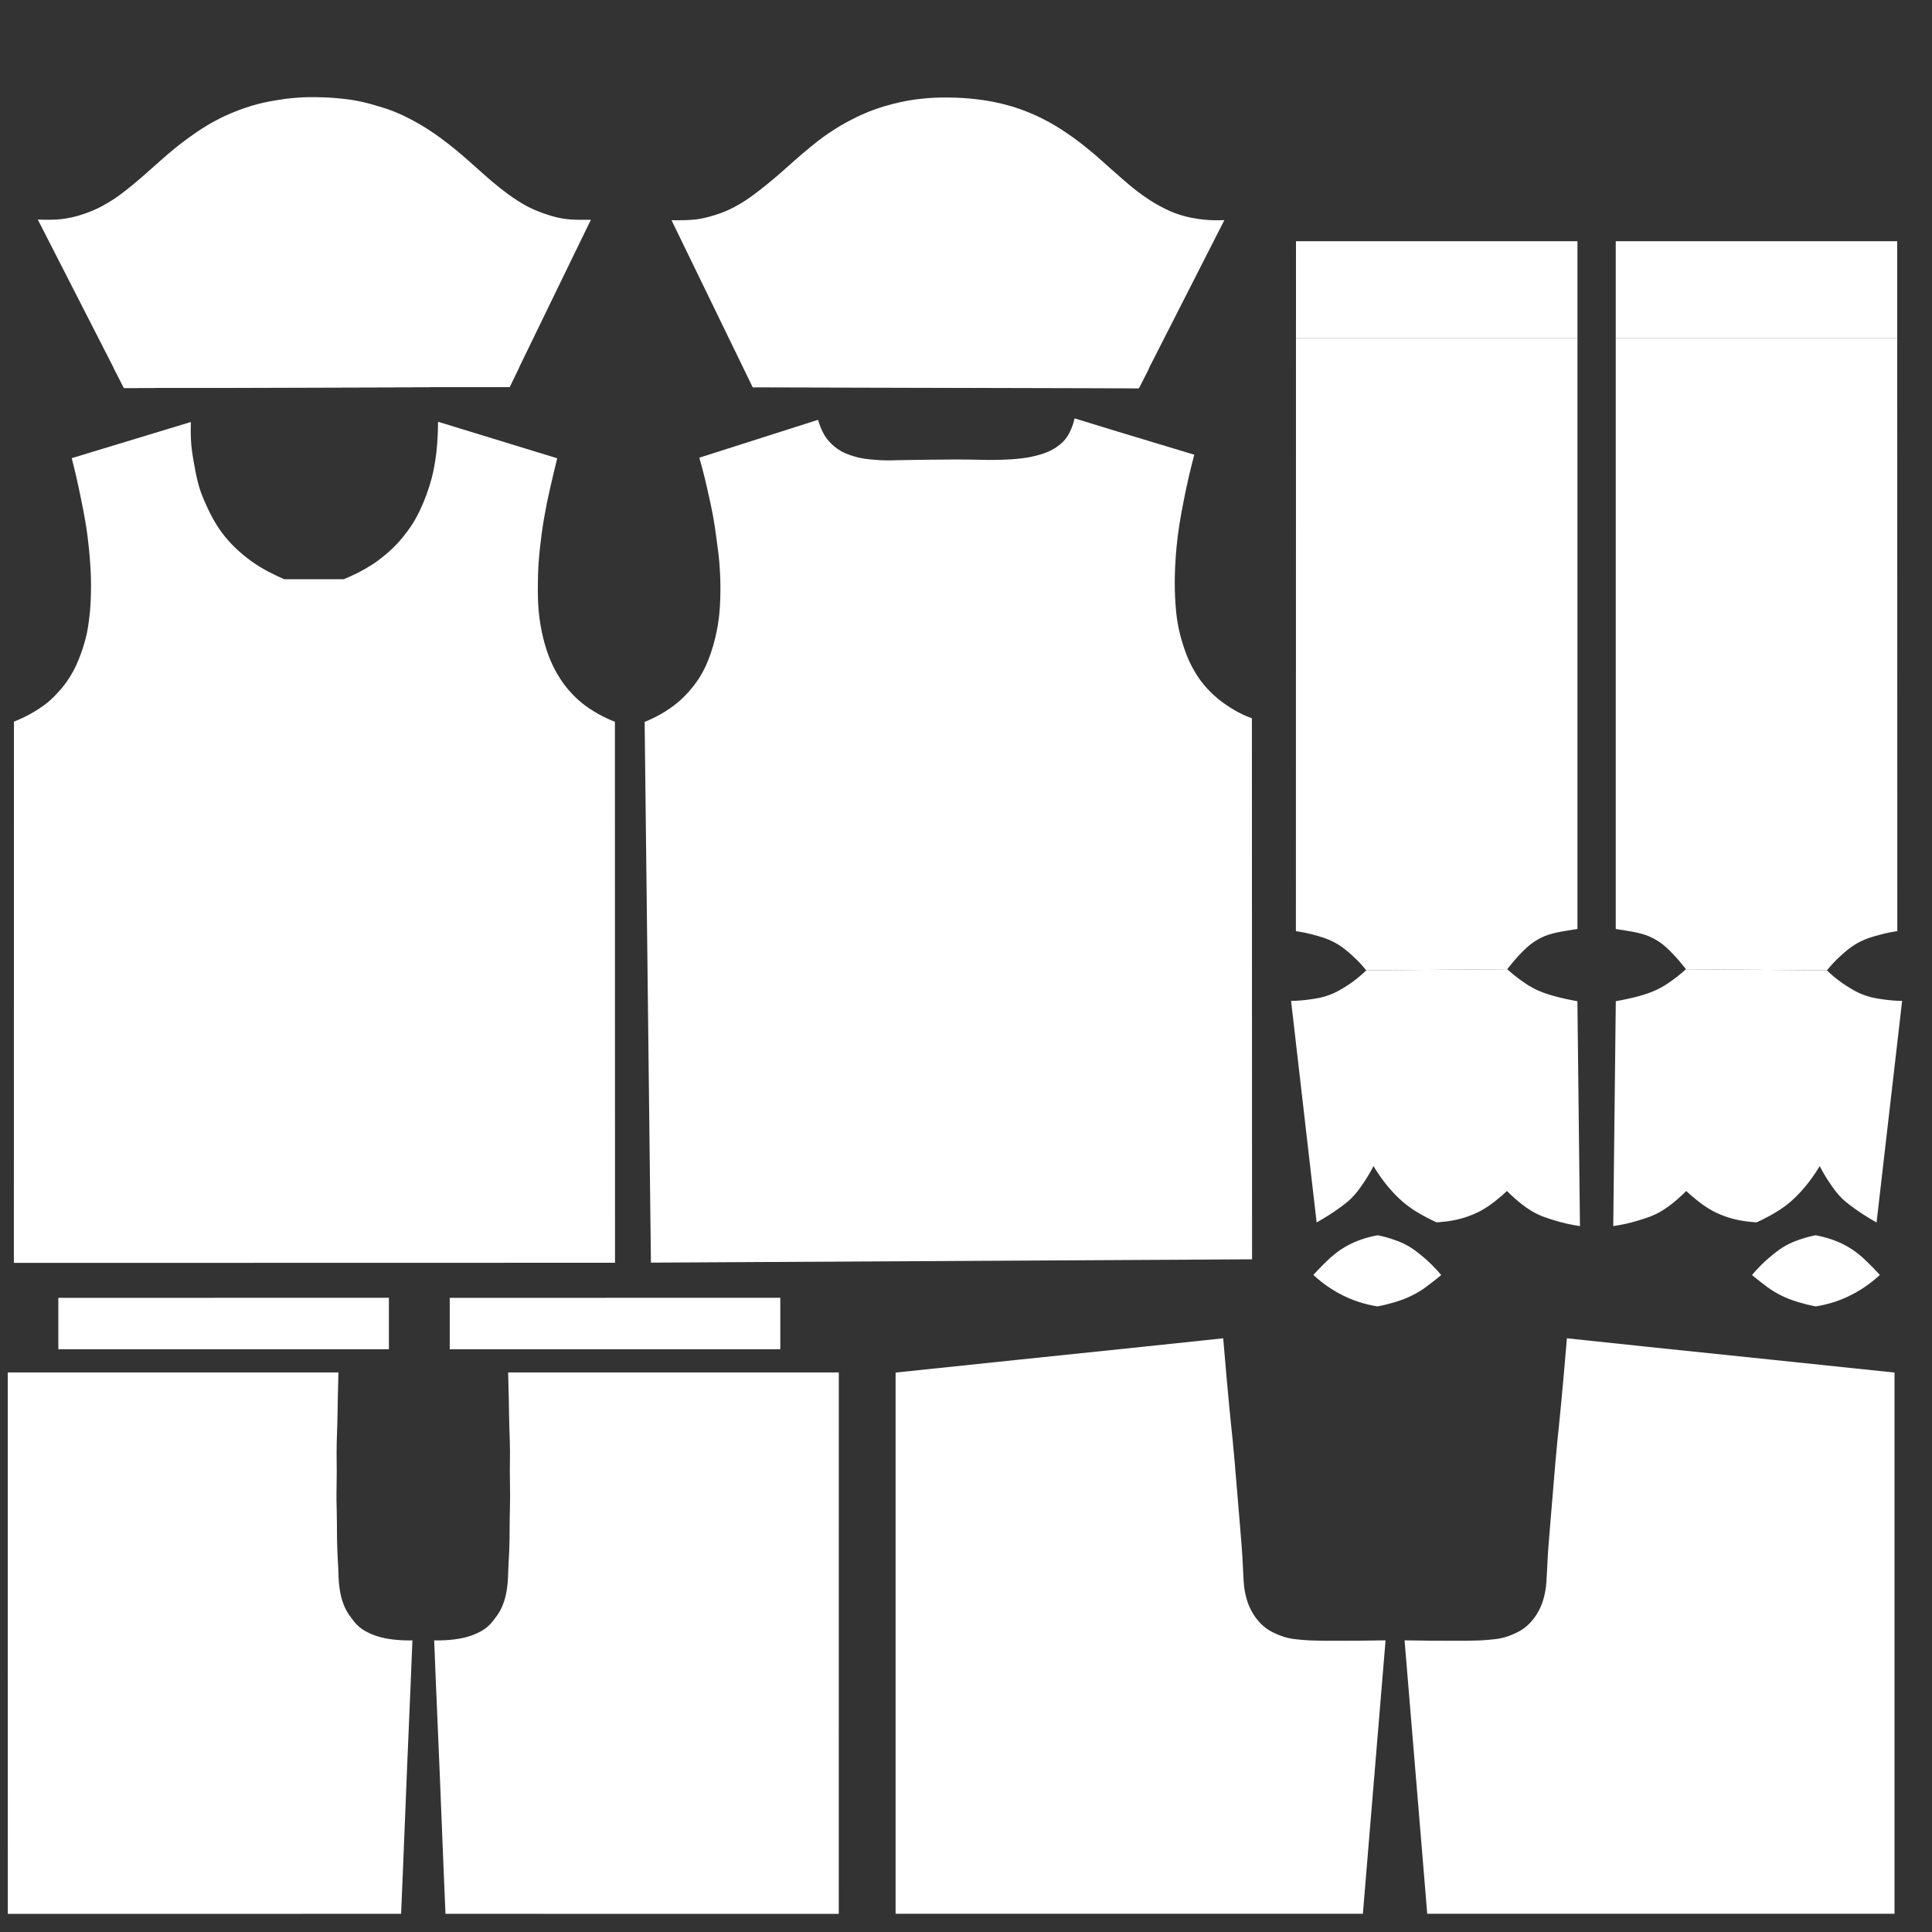 <?xml version="1.0" encoding="UTF-8"?>
<!DOCTYPE svg PUBLIC "-//W3C//DTD SVG 1.1//EN" "http://www.w3.org/Graphics/SVG/1.1/DTD/svg11.dtd">
<!-- Creator: CorelDRAW 2021 (64 Bit) -->
<svg xmlns="http://www.w3.org/2000/svg" xml:space="preserve" width="4096px" height="4096px" version="1.1" shape-rendering="geometricPrecision" text-rendering="geometricPrecision" image-rendering="optimizeQuality" fill-rule="evenodd" clip-rule="evenodd"
viewBox="0 0 4096 4096"
 xmlns:xlink="http://www.w3.org/1999/xlink"
 xmlns:xodm="http://www.corel.com/coreldraw/odm/2003">
 <rect x="0" y="0" width="4096" height="4096" fill="#333333" stroke="none"/>
 <g id="FORMA">
  <g id="_2285227384832">
   <polygon id="retangulo" fill="none" points="0,4096 4096,4096 4096,0 0,0 "/>
   <g>
    <path id="manga-braco_dir." fill="#fff" d="M262.813 822.725c-60.89,-119.071 -121.78,-238.143 -182.67,-357.214 10.664,0.444 19.633,0.436 26.34,0.313 7.876,-0.144 13.849,-0.253 21.759,-1.055 2.587,-0.262 11.718,-1.241 23.934,-3.956 22.04,-4.898 40.553,-12.431 52.681,-18.099 3.402,-1.59 18.52,-8.742 36.528,-20.67 10.27,-6.803 18.753,-13.353 24.857,-18.066 7.656,-5.912 13.18,-10.508 19.714,-15.956 9.61,-8.013 16.42,-13.998 27.561,-23.802 10.614,-9.342 11.918,-10.652 26.703,-23.671 8.905,-7.841 13.45,-11.84 18,-15.692 12.572,-10.645 22.321,-18.214 24.857,-20.176 5.448,-4.214 15.359,-11.747 28.154,-20.637 5.403,-3.755 10.575,-7.34 17.802,-11.934 10.44,-6.637 18.938,-11.419 23.472,-13.912 11.739,-6.456 20.918,-10.777 23.539,-12 9.628,-4.494 17.13,-7.502 21.956,-9.429 10.224,-4.081 18.074,-6.795 20.176,-7.517 12.824,-4.402 23.036,-7.193 27.494,-8.373 16.536,-4.377 29.273,-6.542 39.429,-8.242 10.045,-1.681 26.128,-4.329 47.538,-5.736 16.176,-1.064 28.412,-0.96 38.242,-0.857 22.93,0.24 40.047,1.758 44.572,2.176 10.386,0.958 23.339,2.185 40.219,5.34 19.153,3.581 33.36,7.774 45.099,11.275 10.762,3.209 21.498,6.411 35.605,12.066 16.468,6.601 28.469,12.914 37.45,17.67 5.337,2.826 17.238,9.265 31.912,18.593 12.651,8.042 21.816,14.706 28.681,19.715 12.079,8.813 20.864,15.883 27.166,20.967 12.131,9.789 20.801,17.344 30.988,26.242 17.895,15.628 18.381,16.724 34.682,30.923 11.946,10.405 20.249,17.637 32.242,27.099 10.946,8.636 22.493,17.692 38.835,27.956 7.205,4.525 14.217,8.93 24.395,13.978 15.571,7.723 28.644,12.038 38.638,15.296 6.801,2.218 12.368,4.017 20.242,5.802 3.146,0.714 13.263,2.924 26.834,4.088 9.019,0.774 16.957,0.78 32.836,0.792 4.784,0.003 8.735,-0.033 11.406,-0.066 -22.551,46.369 -77.099,158.607 -99.626,204.989 -36.278,74.696 -68.997,142.131 -72.528,149.406 -272.571,0.791 -545.142,1.583 -817.714,2.374z"/>
    <path id="camisa-verso" fill="#fff" d="M1482.593 970.352c3.073,10.568 7.207,25.429 11.604,43.451 1.991,8.158 3.322,14.037 5.407,23.274 5.603,24.815 8.828,39.099 12,56.374 3.06,16.664 4.647,28.351 7.385,48.526 3.228,23.783 5.052,37.224 6.461,55.65 2.166,28.309 1.951,50.048 1.847,56.835 -0.302,19.629 -0.646,41.989 -5.539,71.209 -5.955,35.557 -15.16,60.446 -17.539,66.724 -4.015,10.601 -9.126,23.896 -18.856,40.089 -3.024,5.032 -11.462,18.61 -25.187,34.022 -10.785,12.109 -20.278,20.236 -24,23.341 -2.164,1.803 -12.255,10.148 -27.429,19.516 -10.384,6.41 -24.457,14.106 -42.066,21.099 4.44,382.142 8.879,764.286 13.319,1146.429 424.813,-2.352 849.626,-4.704 1274.439,-7.056 -0.107,-382.315 -0.214,-764.631 -0.321,-1146.948 -7.57,-2.749 -17.342,-6.751 -28.294,-12.503 -2.173,-1.141 -9.488,-5.027 -18.956,-11.143 -8.61,-5.561 -21.602,-14.044 -36.297,-27.989 -14.481,-13.741 -23.901,-26.416 -28.385,-32.802 -1.382,-1.968 -7.941,-11.384 -15.132,-25.022 -10.483,-19.885 -15.747,-36.299 -19.582,-48.461 -6.018,-19.082 -9.197,-34.951 -10.879,-44.703 -2.867,-16.624 -3.74,-29.132 -4.648,-42.133 -0.293,-4.195 -1.388,-20.53 -1.385,-43.615 0.001,-10.014 0.212,-44.428 5.341,-89.11 0.493,-4.295 1.961,-16.781 4.45,-33.033 2.786,-18.187 5.362,-31.356 8.902,-49.352 2.757,-14.013 5.98,-30.323 10.977,-51.922 4.225,-18.259 8.291,-34.142 11.77,-47.077 -35.172,-10.631 -76.413,-23.078 -108.791,-32.835 -24.236,-7.303 -36.888,-11.107 -55.682,-16.813 -37.979,-11.531 -68.857,-21.056 -89.308,-27.396 -2.077,9.538 -4.93,17.185 -7.318,22.649 -2.833,6.483 -6.212,14.069 -12.857,22.154 -1.704,2.073 -6.906,8.171 -16.814,15.132 -16.584,11.65 -32.486,15.971 -45.494,19.384 -15.642,4.104 -28.201,5.347 -41.143,6.626 -5.787,0.573 -13.672,1.21 -28.087,1.682 -28.498,0.933 -50.38,0.171 -52.485,0.099 -20.329,-0.696 -64.812,-0.956 -170.241,0.89 -18.727,0.96 -34.524,0.329 -46.385,-0.594 -17.033,-1.325 -29.92,-2.403 -46.483,-7.417 -10.779,-3.263 -22.742,-6.995 -36,-16.418 -14.05,-9.986 -21.862,-20.896 -23.637,-23.439 -7.714,-11.049 -11.644,-21.949 -14.143,-28.879 -1.301,-3.608 -2.244,-6.66 -2.869,-8.803 -83.89,26.769 -167.78,53.538 -251.67,80.308z"/>
    <path id="manga-braco_esq." fill="#fff" d="M1423.66 466.84c57.407,118.132 114.813,236.264 172.22,354.396 272.744,0.7 545.488,1.401 818.234,2.101 60.551,-118.898 121.104,-237.796 181.656,-356.695 -6.988,0.376 -15.474,0.572 -25.121,0.231 -13.99,-0.495 -25.073,-1.929 -31.352,-2.868 -5.955,-0.891 -16.836,-2.553 -30.065,-6.231 -23.322,-6.484 -40.019,-15.363 -51.33,-21.461 -14.631,-7.89 -24.912,-15.01 -33.034,-20.671 -16.962,-11.826 -28.714,-21.835 -43.912,-35.011 -47.717,-41.373 -49.339,-44.556 -72.395,-63.264 -13.193,-10.705 -27.252,-22.053 -47.472,-35.604 -12.049,-8.075 -28.444,-18.98 -51.759,-30.593 -25.44,-12.672 -46.558,-19.931 -56.966,-23.275 -5.542,-1.781 -22.312,-7.034 -44.835,-11.604 -19.311,-3.918 -34.1,-5.557 -43.056,-6.528 -9.937,-1.077 -30.615,-3.027 -57.23,-3.033 -13.831,-0.003 -33.732,0.058 -59.869,3.297 -15.75,1.951 -34.563,5.155 -55.45,10.549 -25.057,6.471 -43.421,13.593 -49.055,15.825 -3.569,1.413 -20.654,8.239 -42.33,19.713 -9.431,4.993 -25.502,13.921 -44.439,26.836 -16.368,11.162 -27.872,20.527 -39.429,29.934 -12.022,9.786 -21.912,18.466 -33.626,28.747 -12.293,10.789 -12.447,11.216 -23.209,20.638 -9.186,8.041 -21.244,18.597 -35.868,30.329 -23.678,18.995 -36.684,27.888 -41.67,31.187 -6.982,4.618 -11.862,7.541 -15.231,9.494 -14.549,8.435 -26.067,13.362 -28.615,14.44 -2.344,0.992 -13.358,5.607 -28.748,10.022 -9.452,2.712 -20.483,5.826 -35.274,7.582 -9.008,1.07 -16.104,1.244 -27.231,1.517 -9.687,0.237 -17.776,0.143 -23.539,0z"/>
    <path id="meiao-perna_dir." fill="#fff" d="M3344.34 511.45l0 204.86 -596.77 0c0.01,-68.29 0.02,-136.57 0.03,-204.86l596.74 0z"/>
    <path id="meiao-perna_dir._0" fill="#fff" d="M2784.396 2703c7.094,-7.855 13.254,-14.2 17.802,-18.758 13.31,-13.341 23.913,-23.862 39.461,-34.351 7.326,-4.943 13.36,-8.268 15.825,-9.594 2.147,-1.156 9.976,-5.318 20.867,-9.594 9.286,-3.644 23.479,-8.425 42.133,-11.868 14.483,2.787 26.382,6.442 35.208,9.594 8.445,3.014 17.657,6.35 28.88,12.659 10.739,6.037 17.835,11.715 27.297,19.286 4.912,3.931 13.887,11.367 24.329,21.758 7.791,7.753 14.204,14.967 19.286,21.065 -4.373,3.648 -10.889,8.981 -18.989,15.232 -11.943,9.215 -18.17,13.988 -27.396,19.582 -3.532,2.142 -11.72,6.96 -22.846,11.968 -12.292,5.531 -21.955,8.498 -30.461,11.076 -9.229,2.798 -21.218,5.978 -35.507,8.604 -12.317,-1.919 -25.886,-4.954 -40.251,-9.692 -44.103,-14.546 -75.768,-38.564 -95.638,-56.967z"/>
    <path id="meiao-perna_dir._1" fill="#fff" d="M3344.24 2122.68c1.8,158.92 3.609,317.851 5.41,476.771 -20.81,-2.991 -37.95,-7.351 -50.57,-11.141 -19.3,-5.8 -34.41,-10.34 -52.49,-21.23 -15.26,-9.2 -27.55,-19.879 -34.281,-25.719 -7.34,-6.361 -13.199,-12.071 -17.409,-16.351 -5.431,5.17 -12.96,11.971 -22.42,19.391 -9.49,7.439 -19.25,15.09 -33.62,22.809 -5.221,2.8 -20.02,10.43 -40.49,16.09 -14.39,3.981 -26.33,5.521 -33.75,6.46 -7.601,0.95 -14.09,1.441 -18.99,1.71 -7.34,-3.29 -17.031,-7.93 -28.09,-14.109 -10.441,-5.83 -21.731,-12.191 -34.95,-22.41 -13.44,-10.411 -22.36,-19.771 -28.48,-26.25 -14.61,-15.46 -24.091,-29 -29.67,-37.05 -5.31,-7.66 -9.5,-14.351 -12.53,-19.391 -7.79,15.17 -15.45,27.29 -21.49,36.141 -8.111,11.849 -14.81,21.559 -25.85,32.439 -2.52,2.481 -9.07,8.771 -25.45,20.57 -11.351,8.17 -27.34,18.92 -47.74,30.331 -18.06,-156.581 -36.13,-313.151 -54.19,-469.721 10.23,-0.14 24.17,-0.84 40.579,-3.23 11.45,-1.67 21.551,-3.139 34.021,-7.12 18.49,-5.9 31.15,-13.78 42.83,-21.16 11.3,-7.149 26.21,-17.85 41.93,-33.24l0.06 -0.01 298.76 -2.5 -0.01 0.01c6.779,6.181 16.05,14.08 27.659,22.48 8.021,5.8 15.521,11.22 26.311,17.01 16.79,9.01 31.15,13.33 42.3,16.62 9.49,2.8 17.45,4.571 27.16,6.72 10.269,2.29 18.99,3.94 25.45,5.08z"/>
    <path id="meiao-perna_dir._2" fill="#fff" d="M2896.611 2057.26l-0.061 0.01c-6.92,-8.67 -16.759,-19.89 -29.87,-31.64 -9.791,-8.78 -19.831,-17.79 -35.11,-26.31 -17.149,-9.57 -31.869,-13.48 -49.089,-18.07 -14.331,-3.81 -26.49,-5.98 -35.071,-7.25 0.051,-419.23 0.109,-838.46 0.161,-1257.69l596.768 0 0 1253.19c-3.839,0.59 -9.479,1.47 -16.32,2.59 -14.92,2.44 -22.519,3.69 -29.389,5.32 -6.991,1.67 -14.26,3.4 -23.42,7.14 -6.73,2.75 -17.951,8 -29.941,17.21 -5.829,4.48 -9.67,8.23 -15.889,14.31 -7.93,7.75 -14.121,14.67 -18.46,19.78 -5.18,6.3 -10.361,12.6 -15.55,18.91l-298.759 2.5z"/>
    <path id="meiao-perna_esq." fill="#fff" d="M3425.511 511.45l0 204.86 596.771 0c-0.011,-68.29 -0.021,-136.57 -0.031,-204.86l-596.74 0z"/>
    <path id="meiao-perna_esq._3" fill="#fff" d="M3985.455 2703c-7.094,-7.855 -13.254,-14.2 -17.802,-18.758 -13.311,-13.341 -23.914,-23.862 -39.462,-34.351 -7.325,-4.943 -13.36,-8.267 -15.824,-9.594 -2.146,-1.156 -9.977,-5.318 -20.868,-9.594 -9.284,-3.644 -23.477,-8.425 -42.132,-11.868 -14.482,2.787 -26.381,6.442 -35.209,9.594 -8.444,3.014 -17.656,6.35 -28.879,12.659 -10.739,6.037 -17.834,11.715 -27.297,19.286 -4.912,3.931 -13.887,11.367 -24.329,21.758 -7.791,7.753 -14.204,14.967 -19.286,21.065 4.373,3.648 10.888,8.981 18.989,15.232 11.943,9.215 18.17,13.988 27.396,19.582 3.533,2.142 11.72,6.96 22.847,11.968 12.292,5.531 21.954,8.498 30.46,11.076 9.23,2.798 21.219,5.978 35.506,8.604 12.319,-1.918 25.887,-4.954 40.253,-9.692 44.102,-14.546 75.767,-38.564 95.637,-56.967z"/>
    <path id="meiao-perna_esq._4" fill="#fff" d="M3425.611 2122.68c-1.801,158.92 -3.61,317.851 -5.41,476.771 20.809,-2.991 37.95,-7.351 50.569,-11.141 19.301,-5.8 34.41,-10.34 52.49,-21.23 15.26,-9.2 27.55,-19.879 34.281,-25.719 7.34,-6.361 13.2,-12.071 17.41,-16.351 5.43,5.17 12.96,11.971 22.42,19.391 9.49,7.439 19.25,15.09 33.62,22.809 5.22,2.8 20.019,10.43 40.49,16.09 14.39,3.981 26.329,5.521 33.75,6.46 7.6,0.95 14.09,1.441 18.989,1.71 7.34,-3.29 17.031,-7.93 28.09,-14.109 10.441,-5.83 21.731,-12.191 34.95,-22.41 13.441,-10.411 22.361,-19.771 28.481,-26.25 14.609,-15.46 24.09,-29 29.67,-37.05 5.309,-7.66 9.5,-14.351 12.53,-19.391 7.79,15.17 15.449,27.29 21.489,36.141 8.111,11.849 14.811,21.559 25.851,32.439 2.519,2.481 9.069,8.771 25.45,20.57 11.35,8.17 27.34,18.92 47.739,30.331 18.061,-156.581 36.13,-313.151 54.191,-469.721 -10.231,-0.14 -24.17,-0.84 -40.58,-3.23 -11.45,-1.67 -21.55,-3.139 -34.021,-7.12 -18.489,-5.9 -31.149,-13.78 -42.829,-21.16 -11.301,-7.149 -26.211,-17.85 -41.931,-33.24l-0.059 -0.01 -298.76 -2.5 0.01 0.01c-6.78,6.181 -16.05,14.08 -27.66,22.48 -8.021,5.8 -15.521,11.22 -26.311,17.01 -16.789,9.01 -31.149,13.33 -42.3,16.62 -9.489,2.8 -17.45,4.571 -27.16,6.72 -10.269,2.29 -18.989,3.94 -25.449,5.08z"/>
    <path id="meiao-perna_esq._5" fill="#fff" d="M3873.241 2057.26l0.06 0.01c6.919,-8.67 16.759,-19.89 29.87,-31.64 9.79,-8.78 19.83,-17.79 35.11,-26.31 17.149,-9.57 31.87,-13.48 49.09,-18.07 14.33,-3.81 26.49,-5.98 35.07,-7.25 -0.051,-419.23 -0.11,-838.46 -0.16,-1257.69l-596.77 0 0 1253.19c3.839,0.59 9.48,1.47 16.32,2.59 14.92,2.44 22.519,3.69 29.389,5.32 6.991,1.67 14.261,3.4 23.42,7.14 6.731,2.75 17.951,8 29.941,17.21 5.83,4.48 9.67,8.23 15.889,14.31 7.931,7.75 14.121,14.67 18.46,19.78 5.181,6.3 10.361,12.6 15.551,18.91l298.76 2.5z"/>
    <path id="calcao-frente_perna_dir." fill="#fff" d="M16.434 2909.638l701.077 0c-0.378,12.459 -0.894,31.029 -1.335,53.703 -0.326,16.749 -0.225,16.394 -0.528,32.176 -0.879,45.93 -1.906,52.922 -2.044,83.703 -0.086,19.201 0.32,15.04 0.297,40.746 -0.03,34.084 -0.739,36.32 -0.494,61.814 0.219,22.875 0.823,24.475 0.89,49.055 0.025,9.459 -0.043,17.145 0.198,30.56 0.233,13.063 0.611,23.323 0.791,27.891 0.736,18.768 1.147,18.456 1.879,36.791 0.652,16.338 0.437,19.524 1.384,29.869 0.841,9.174 1.892,16.321 3.462,23.635 0.82,3.825 1.913,8.849 4.055,15.331 3.406,10.309 7.219,17.51 8.011,18.99 4.102,7.657 8.063,12.85 11.571,17.406 5.598,7.269 9.702,12.599 16.517,18.297 8.926,7.463 17.266,11.18 24.132,14.241 9.274,4.134 16.78,6.154 21.56,7.418 3.158,0.835 11.327,2.893 25.022,4.55 10.349,1.252 24.42,2.345 41.44,1.879 -1.242,31.257 -2.506,62.509 -3.792,93.757 -2.477,60.196 -5.037,120.394 -7.681,180.594 -2.917,72.198 -5.835,144.396 -8.753,216.594 -1.252,29.604 -2.505,59.208 -3.758,88.813 -277.928,0.043 -555.857,0.087 -833.786,0.131 -0.038,-382.648 -0.076,-765.296 -0.115,-1147.944z"/>
    <path id="calcao-frente_perna_esq." fill="#fff" d="M1778.374 2909.638l-701.078 0c0.378,12.459 0.894,31.029 1.335,53.703 0.326,16.749 0.225,16.394 0.528,32.176 0.879,45.93 1.906,52.922 2.044,83.703 0.086,19.201 -0.32,15.04 -0.297,40.746 0.03,34.084 0.739,36.32 0.494,61.814 -0.219,22.875 -0.823,24.475 -0.89,49.055 -0.025,9.459 0.043,17.145 -0.198,30.56 -0.233,13.063 -0.611,23.323 -0.791,27.891 -0.736,18.768 -1.147,18.456 -1.879,36.791 -0.652,16.338 -0.437,19.524 -1.384,29.869 -0.84,9.174 -1.892,16.321 -3.462,23.635 -0.82,3.825 -1.913,8.849 -4.055,15.331 -3.406,10.309 -7.219,17.51 -8.011,18.99 -4.102,7.657 -8.063,12.85 -11.571,17.406 -5.598,7.269 -9.701,12.599 -16.517,18.297 -8.925,7.463 -17.265,11.18 -24.131,14.241 -9.274,4.134 -16.78,6.154 -21.56,7.418 -3.158,0.835 -11.327,2.893 -25.022,4.55 -10.349,1.252 -24.42,2.345 -41.44,1.879 1.242,31.257 2.505,62.509 3.792,93.757 2.477,60.196 5.037,120.394 7.681,180.594 2.917,72.198 5.835,144.396 8.753,216.594 1.251,29.604 2.505,59.208 3.758,88.813 277.927,0.043 555.856,0.087 833.785,0.131 0.038,-382.648 0.076,-765.296 0.116,-1147.944z"/>
    <path id="calcao-verso_perna_esq." fill="#fff" d="M2593.318 2837.291c-39.848,4.237 -99.784,10.591 -172.811,18.247 -101.035,10.594 -160.46,16.684 -268.288,27.891 -60.763,6.315 -147.585,15.37 -253.483,26.521l0 1147.352 990.692 0c16.024,-193.217 32.044,-386.434 48.067,-579.651 -22.354,0.425 -41.523,0.646 -56.573,0.767 -18.839,0.15 -9.875,-0.025 -51.294,0.132 -14.057,0.053 -29.45,0.128 -49.485,-0.659 -3.189,-0.126 -11.304,-0.462 -21.907,-1.435 -11.827,-1.085 -19.614,-1.833 -29.62,-4.401 -2.577,-0.661 -9.144,-2.43 -17.309,-5.737 -8.717,-3.529 -20.255,-8.31 -32.274,-18.494 -8.968,-7.596 -14.397,-14.975 -17.406,-19.121 -2.137,-2.941 -7.692,-10.879 -12.726,-22.285 -4.126,-9.349 -6.084,-16.907 -7.385,-22.023 -0.59,-2.318 -2.514,-10.11 -3.823,-20.703 -0.889,-7.18 -1.109,-12.535 -1.254,-15.89 -0.535,-12.423 -1.522,-24.825 -1.978,-37.252 -0.575,-15.683 -2.699,-41.624 -6.922,-92.868 -2.094,-25.39 -1.577,-18.294 -4.649,-55.088 -4.614,-55.274 -6.073,-74.798 -9.528,-109.385 -1.462,-14.646 -1.113,-10.263 -3.296,-31.648 -2.592,-25.382 -5.639,-56.577 -9.891,-104.374 -1.684,-18.935 -4.077,-46.318 -6.857,-79.896z"/>
    <path id="calcao-verso_perna_dir." fill="#fff" d="M3321.956 2837.291c39.85,4.237 99.786,10.591 172.813,18.247 101.034,10.594 160.459,16.684 268.287,27.891 60.763,6.315 147.585,15.37 253.483,26.521l0 1147.352 -990.692 0c-16.023,-193.217 -32.045,-386.434 -48.067,-579.651 22.354,0.425 41.523,0.646 56.572,0.767 18.841,0.15 9.877,-0.025 51.296,0.132 14.056,0.053 29.449,0.128 49.484,-0.66 3.188,-0.125 11.303,-0.461 21.907,-1.434 11.827,-1.085 19.614,-1.833 29.62,-4.401 2.578,-0.661 9.144,-2.43 17.309,-5.737 8.716,-3.529 20.254,-8.31 32.274,-18.494 8.967,-7.596 14.396,-14.975 17.406,-19.121 2.136,-2.941 7.692,-10.879 12.726,-22.285 4.126,-9.349 6.083,-16.907 7.385,-22.023 0.589,-2.318 2.513,-10.11 3.824,-20.703 0.888,-7.18 1.108,-12.535 1.253,-15.89 0.535,-12.423 1.522,-24.825 1.977,-37.252 0.575,-15.683 2.699,-41.625 6.923,-92.868 2.093,-25.39 1.577,-18.294 4.649,-55.088 4.614,-55.274 6.073,-74.798 9.527,-109.385 1.463,-14.646 1.113,-10.263 3.297,-31.648 2.592,-25.382 5.639,-56.577 9.891,-104.374 1.683,-18.935 4.077,-46.318 6.856,-79.896z"/>
    <path id="elastico_calcao" fill="#fff" d="M123.659 2751.511l0 109.039 700.846 0 0 -109.121c-233.615,0.027 -467.23,0.055 -700.846,0.082z"/>
    <path id="elastico_calcao_6" fill="#fff" d="M953.456 2751.511l0 109.039 700.846 0 0 -109.121c-233.615,0.027 -467.231,0.055 -700.846,0.082z"/>
    <path id="punho-braco_esq." fill="#fff" d="M2435.589 781.95l-857.785 0c6.263,12.889 12.526,25.777 18.789,38.666 272.744,0.7 545.489,1.401 818.235,2.101 6.92,-13.589 13.84,-27.178 20.761,-40.767z"/>
    <path id="punho-braco_dir." fill="#fff" d="M1080.527 820.351c1.57,-3.236 8.917,-18.377 19.784,-40.766l-859.559 0c7.354,14.38 14.707,28.76 22.061,43.14 272.572,-0.791 545.143,-1.583 817.714,-2.374z"/>
    
    <path fill="#fff" d="M568.054 1211.502c-11.322,-5.978 -22.378,-12.643 -34.04,-20.972 -11.662,-8.331 -23.93,-18.327 -34.721,-28.663 -10.792,-10.337 -20.105,-21.015 -28.208,-31.843 -8.103,-10.83 -14.994,-21.811 -21.468,-33.852 -6.476,-12.04 -12.534,-25.142 -17.493,-36.88 -4.961,-11.737 -8.824,-22.112 -12.423,-36.133 -3.599,-14.022 -6.935,-31.688 -9.327,-45.527 -2.392,-13.839 -3.84,-23.848 -4.716,-33.32 -0.876,-9.472 -1.18,-18.405 -1.265,-26.585 -0.086,-8.181 0.046,-15.608 0.178,-23.034l-252.527 76.647c4.662,17.835 8.188,32.78 10.681,43.814 3.087,13.657 5.452,25.138 8.506,39.957 2.438,11.833 3.805,18.462 5.34,26.505 1.618,8.472 5.103,27.296 8.11,48.658 0.508,3.606 7.663,55.314 8.259,103.007 0.222,17.81 -0.463,35.677 -0.495,36.493 -0.194,4.908 -0.423,10.576 -0.99,18.198 -0.279,3.744 -1.126,14.514 -3.066,28.83 -1.238,9.139 -2.112,15.598 -3.956,24.479 -2.217,10.69 -4.534,18.602 -6.18,24.18 -4.762,16.132 -9.537,28.004 -11.028,31.65 -2.91,7.111 -6.29,15.31 -11.917,25.713 -7.36,13.606 -14.418,23.319 -17.556,27.494 -6.753,8.99 -12.573,15.254 -16.664,19.632 -4.711,5.041 -10.189,10.868 -18.198,17.654 -7.475,6.335 -13.541,10.444 -18.742,13.945 -3.178,2.14 -14.3,9.525 -30.165,17.505 -6.441,3.243 -14.663,7.083 -24.444,10.946l-0.132 1147.418 1274.472 -0.264c-0.077,-382.319 -0.154,-764.638 -0.231,-1146.957 -9.789,-3.748 -22.344,-9.221 -36.263,-17.142 -8.704,-4.953 -23.172,-13.288 -39.627,-27.693 -6.153,-5.385 -18.211,-16.546 -30.791,-33.099 -3.013,-3.964 -13.616,-18.186 -23.934,-39.099 -9.093,-18.429 -13.67,-33.35 -17.077,-44.637 -1.375,-4.554 -6.076,-20.476 -9.824,-42.066 -3.841,-22.128 -4.772,-39.219 -5.34,-50.308 -0.726,-14.149 -0.617,-24.462 -0.463,-39.165 0.104,-9.736 0.28,-24.411 1.583,-43.713 0.893,-13.222 1.93,-22.948 2.902,-32.044 2.326,-21.81 4.837,-38.766 6.065,-46.748 0.897,-5.826 3.619,-23.169 8.176,-45.955 1.048,-5.236 2.911,-14.359 7.253,-33.561 3.584,-15.849 8.59,-37.392 15.033,-63.363 -84.198,-25.802 -168.396,-51.604 -252.594,-77.407 -0.157,9.048 -0.314,18.095 -0.82,29.005 -0.507,10.91 -1.362,23.682 -2.645,35.105 -1.285,11.421 -2.996,21.494 -4.575,30.217 -1.581,8.723 -3.03,16.096 -5.696,26.038 -2.667,9.94 -6.55,22.448 -10.961,34.496 -4.412,12.048 -9.348,23.634 -14.319,34.004 -4.971,10.368 -9.974,19.519 -16.096,28.999 -6.123,9.479 -13.365,19.289 -20.376,27.815 -7.012,8.525 -13.793,15.766 -20.574,22.285 -6.78,6.517 -13.562,12.31 -20.375,17.841 -6.814,5.53 -13.661,10.795 -22.811,16.721 -9.152,5.924 -20.606,12.509 -31.139,17.841 -10.534,5.333 -20.146,9.413 -29.757,13.495 -42.019,0 -84.036,0 -126.055,0 -11.587,-5.29 -23.172,-10.581 -34.494,-16.557z"/>
   </g>
  </g>
 </g>
</svg>
